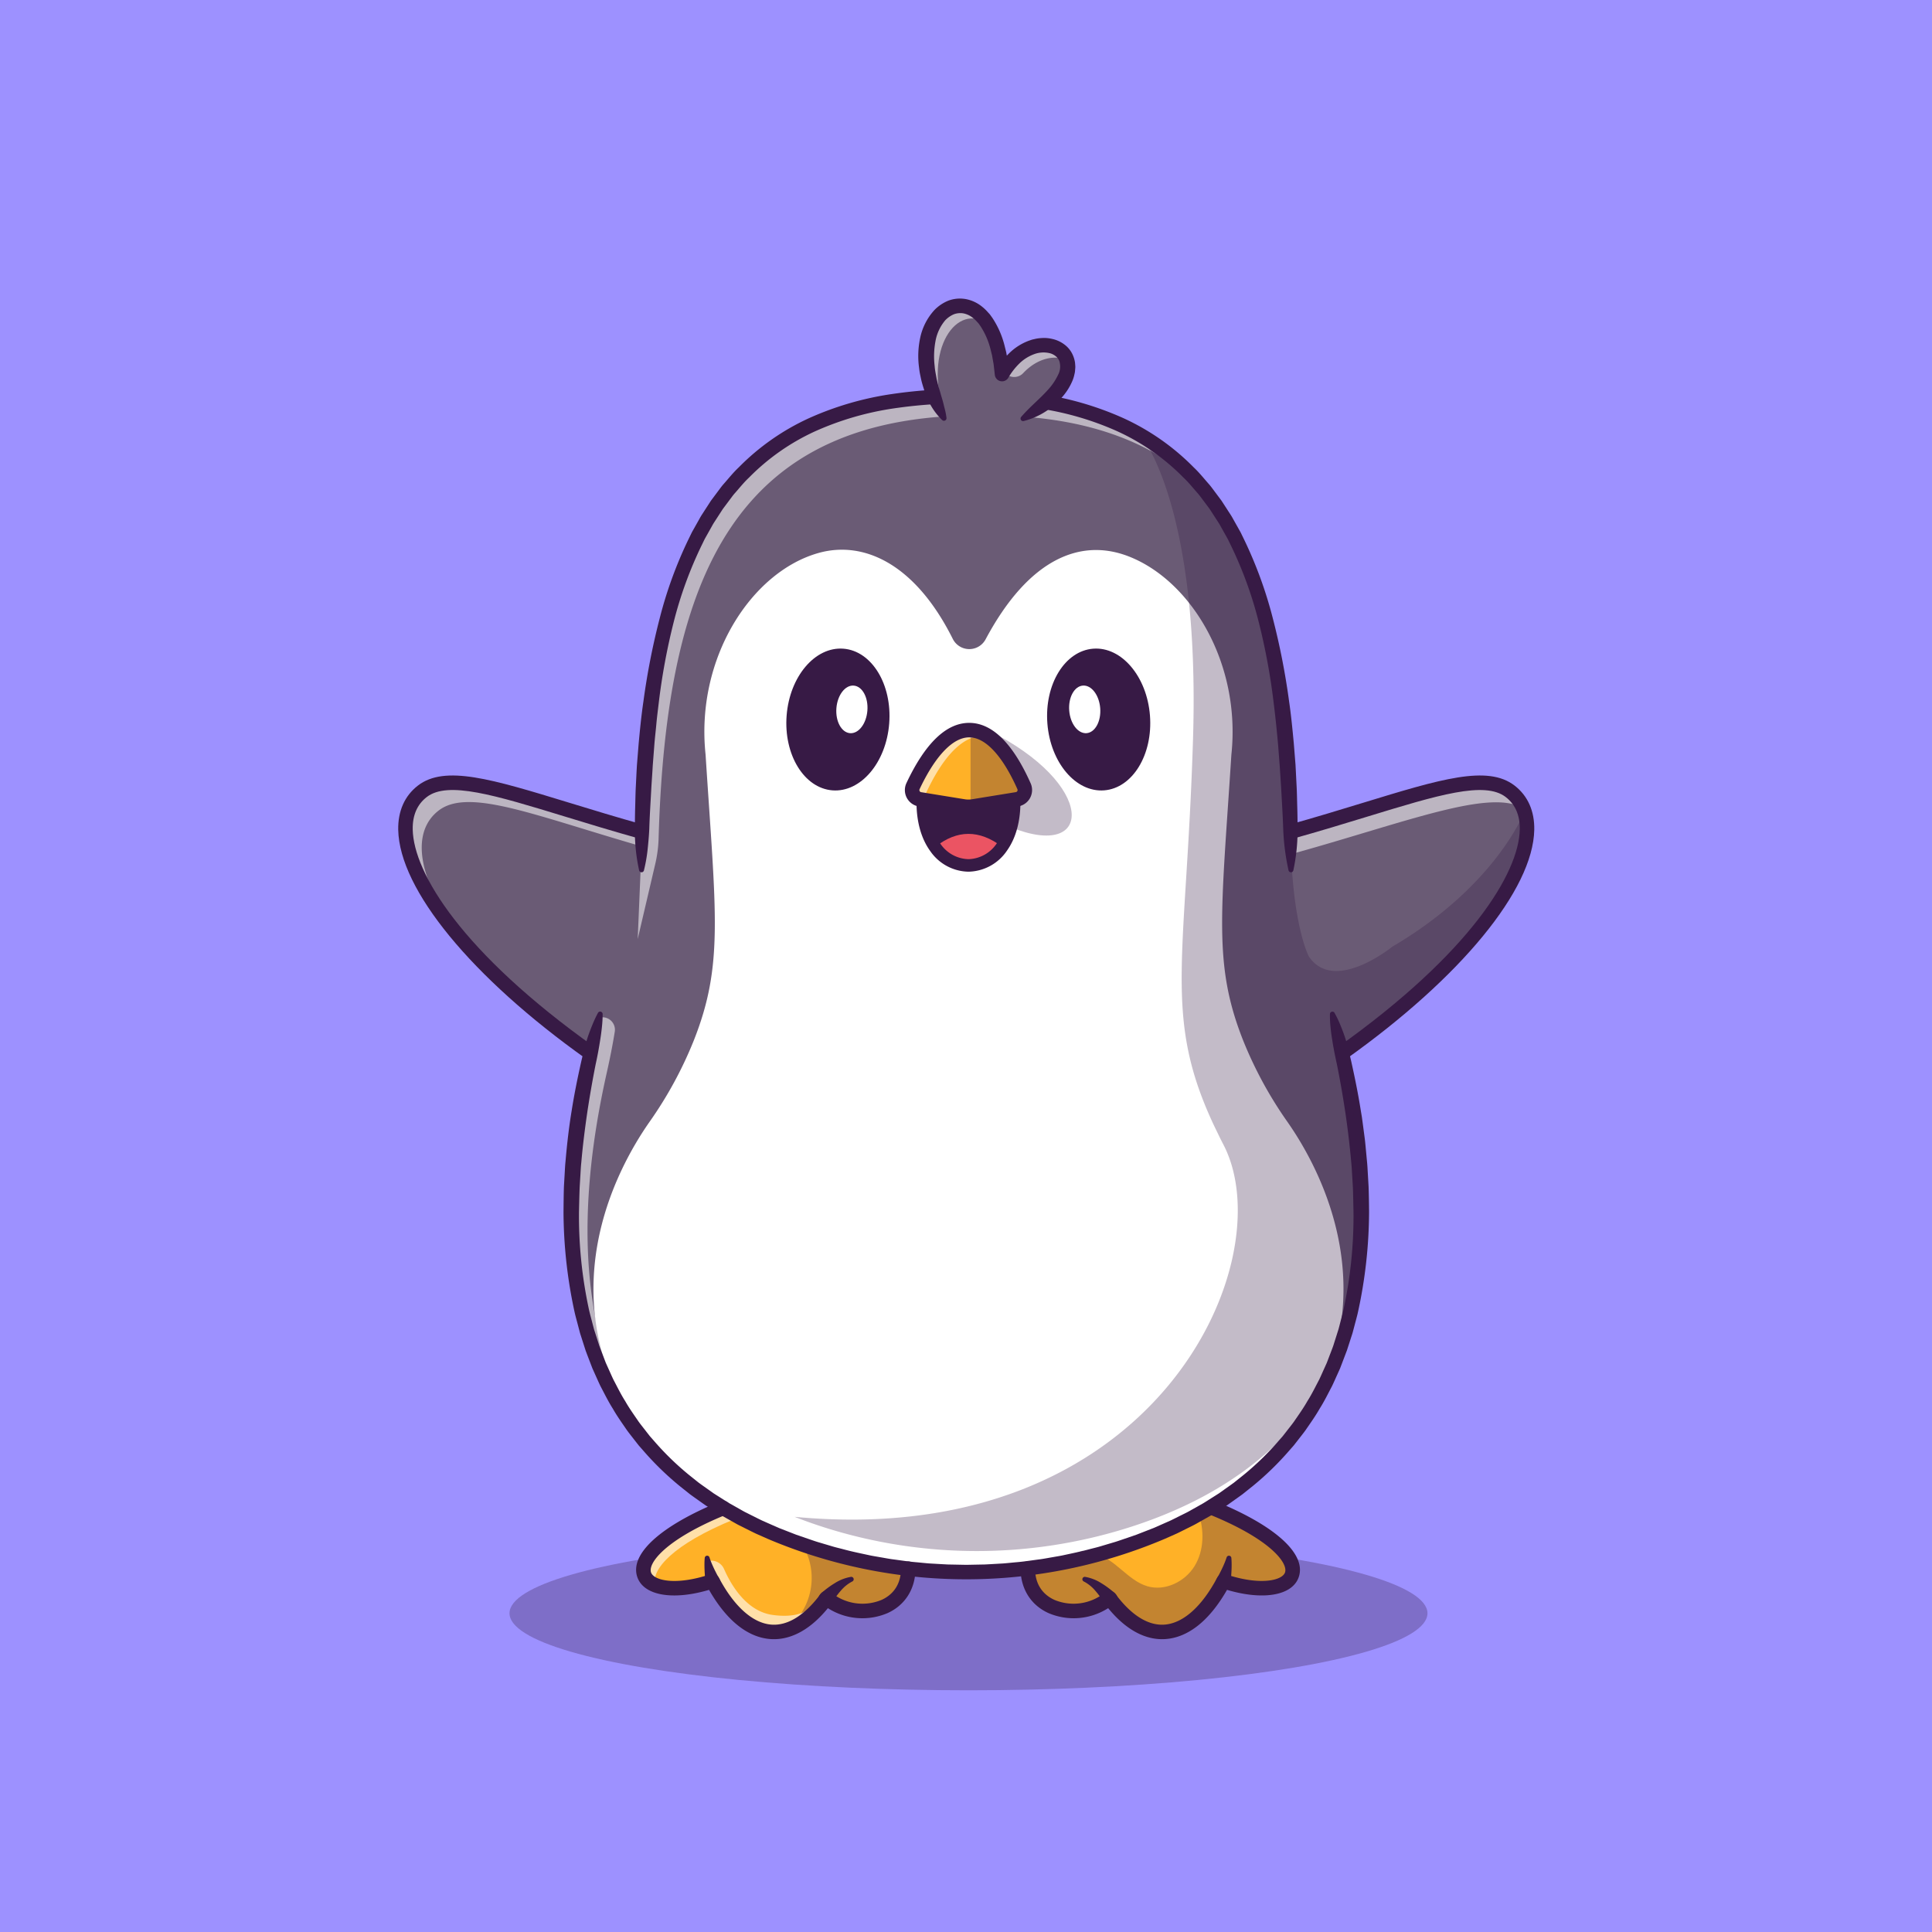 <svg xmlns="http://www.w3.org/2000/svg" width="579" height="579" viewBox="0 0 579 579">
  <g id="Grupo_203" data-name="Grupo 203" transform="translate(0.197 0.197)">
    <g id="Grupo_114" data-name="Grupo 114" transform="translate(-0.197 -0.197)">
      <g id="Grupo_113" data-name="Grupo 113">
        <rect id="Retângulo_8" data-name="Retângulo 8" width="579" height="579" fill="#9d91ff"/>
      </g>
    </g>
    <g id="Grupo_202" data-name="Grupo 202" transform="translate(119.143 89.282)">
      <g id="Grupo_116" data-name="Grupo 116" transform="translate(33.353 370.92)" opacity="0.3">
        <g id="Grupo_115" data-name="Grupo 115">
          <ellipse id="Elipse_9" data-name="Elipse 9" cx="137.552" cy="23.082" rx="137.552" ry="23.082" fill="#371a45"/>
        </g>
      </g>
      <g id="Grupo_201" data-name="Grupo 201">
        <g id="Grupo_118" data-name="Grupo 118" transform="translate(2.168 29.228)">
          <g id="Grupo_117" data-name="Grupo 117">
            <path id="Caminho_95" data-name="Caminho 95" d="M1174.283,944.678c-.072-.282-.152-.55-.246-.818a12.32,12.32,0,0,0-4.3-6.1c-9.406-7.265-30.614,2.294-65.816,12.127-.007,0-.015.007-.022.007-1.245-57.459-11.751-99.571-44.891-118.869a.01.01,0,0,0-.015,0l-.007-.007-.007-.007c-13.415-7.8-30.542-11.867-52.257-11.693-75.4-.593-95.432,49.847-97.176,130.576-35.209-9.833-56.432-19.4-65.838-12.134-14.182,10.955,1.165,43.443,50.4,78.45l1.332-5.687.022.022c-17.113,69.695-2.916,116.336,37.394,141.372A125.611,125.611,0,0,0,961,1164.63a150.745,150.745,0,0,0,91.46,0c62-19.775,86.742-71.265,64.775-157.081l.065-.036,2.041,8.7c36.352-25.839,54.232-50.31,55.4-65.758v-.014A17.859,17.859,0,0,0,1174.283,944.678Zm-70.375,5.752v-.065l.015.072Z" transform="translate(-838.661 -819.313)" fill="#6a5b75" stroke="#371a45" stroke-miterlimit="10" stroke-width="0"/>
          </g>
        </g>
        <g id="Grupo_120" data-name="Grupo 120" transform="translate(51.851 145.325)" opacity="0.55">
          <g id="Grupo_119" data-name="Grupo 119">
            <path id="Caminho_96" data-name="Caminho 96" d="M1463.375,1623.907c-8.98-6.939-33.415,2.8-65.838,12.134.08,2.337,1.189,4,1.24,6.394,34.08-9.515,58.694-19.411,68.535-13.413A12.3,12.3,0,0,0,1463.375,1623.907Zm-47.561,75.52-.065.036c.065.253.13.506.188.753a.219.219,0,0,0,.051-.036Zm-223.15,8.661c.9-4.03,1.715-8.075,2.366-12.149a3.736,3.736,0,0,0-3.871-4.313l-.232.015s-3.386,11.707-3.582,12.641c-11.556,53.024-4.189,92.06,19.631,117.805C1186.81,1796.074,1181.361,1758.268,1192.664,1708.088Z" transform="translate(-1181.98 -1621.557)" fill="#fff"/>
          </g>
        </g>
        <g id="Grupo_122" data-name="Grupo 122" transform="translate(2.166 29.228)" opacity="0.55">
          <g id="Grupo_121" data-name="Grupo 121">
            <path id="Caminho_97" data-name="Caminho 97" d="M1079.421,849.138c-14.862-15.788-36.591-24.3-67.821-24.052-74.227-.584-94.8,48.294-97.082,126.841a38.263,38.263,0,0,1-1,7.6l-5.262,22.506,1.172-27.785c-32.235-9.3-51.895-17.634-60.845-10.716-8.813,6.809-6.223,21.932,8.813,40.81-19.29-21.541-23.393-39.087-13.7-46.576,9.406-7.265,30.629,2.3,65.838,12.134,1.744-80.729,21.78-131.17,97.176-130.576C1041.556,819.044,1064.573,829.666,1079.421,849.138Z" transform="translate(-838.651 -819.314)" fill="#fff"/>
          </g>
        </g>
        <g id="Grupo_127" data-name="Grupo 127" transform="translate(267.415 160.28)" opacity="0.55">
          <g id="Grupo_124" data-name="Grupo 124">
            <g id="Grupo_123" data-name="Grupo 123">
              <path id="Caminho_98" data-name="Caminho 98" d="M2671.554,1724.9v.065l.014.007Z" transform="translate(-2671.554 -1724.9)" fill="#fff"/>
            </g>
          </g>
          <g id="Grupo_126" data-name="Grupo 126">
            <g id="Grupo_125" data-name="Grupo 125">
              <path id="Caminho_99" data-name="Caminho 99" d="M2671.554,1724.9v.065l.014.007Z" transform="translate(-2671.554 -1724.9)" fill="none" stroke="#371a45" stroke-miterlimit="10" stroke-width="0"/>
            </g>
          </g>
        </g>
        <g id="Grupo_129" data-name="Grupo 129" transform="translate(73.49 362.461)">
          <g id="Grupo_128" data-name="Grupo 128">
            <path id="Caminho_100" data-name="Caminho 100" d="M1410.882,3140.183c-.166,13.5-16.331,15.8-24.5,8.813a37.569,37.569,0,0,1-3.922,4.537,19.213,19.213,0,0,1-8.734,5.224c-7.851,1.91-15.521-3.538-21.519-14.84q-.543.184-1.064.347c-22.286,6.953-31.4-7.714,4.269-22.264l25.81,8.458Z" transform="translate(-1331.506 -3122)" fill="#ffb127"/>
          </g>
        </g>
        <g id="Grupo_131" data-name="Grupo 131" transform="translate(73.491 362.461)" opacity="0.6">
          <g id="Grupo_130" data-name="Grupo 130">
            <path id="Caminho_101" data-name="Caminho 101" d="M1410.891,3140.183c-.007.767.1.072-.007.767l-52.1-15.6c-18.545,7.569-24.985,15.159-23.762,19.732-7.453-3.082-4.045-13.1,20.4-23.082Z" transform="translate(-1331.517 -3122)" fill="#fff"/>
          </g>
        </g>
        <g id="Grupo_133" data-name="Grupo 133" transform="translate(115.71 370.92)" opacity="0.3">
          <g id="Grupo_132" data-name="Grupo 132">
            <path id="Caminho_102" data-name="Caminho 102" d="M1660.41,3190.175c-.166,13.5-16.331,15.8-24.5,8.813a37.543,37.543,0,0,1-3.922,4.537,19.221,19.221,0,0,1-8.734,5.224,19.326,19.326,0,0,0,4.855-26.671l2.641-1.628Z" transform="translate(-1623.254 -3180.45)" fill="#371a45"/>
          </g>
        </g>
        <g id="Grupo_135" data-name="Grupo 135" transform="translate(92.708 378.228)" opacity="0.6">
          <g id="Grupo_134" data-name="Grupo 134">
            <path id="Caminho_103" data-name="Caminho 103" d="M1497.147,3242.767c-.029.159-.391,1.758-1.107,3.951-10.673,10.369-22.033,5.875-30.253-9.616q-.543.185-1.063.347l-.42-6.345h0a4.178,4.178,0,0,1,4.941,2.357c2.048,4.668,6.654,12.655,14.523,13.756C1494.672,3248.736,1497.024,3243.078,1497.147,3242.767Z" transform="translate(-1464.304 -3230.951)" fill="#fff"/>
          </g>
        </g>
        <g id="Grupo_137" data-name="Grupo 137" transform="translate(188.668 362.461)">
          <g id="Grupo_136" data-name="Grupo 136">
            <path id="Caminho_104" data-name="Caminho 104" d="M2186.08,3143.917c-9.233,17.409-22.438,20.933-34.167,5.079-8.169,6.99-24.333,4.689-24.507-8.813l16.4-5.376,34.753-11.389,4.32-1.418C2219.111,3136.782,2209.14,3151.681,2186.08,3143.917Z" transform="translate(-2127.405 -3122)" fill="#ffb127"/>
          </g>
        </g>
        <g id="Grupo_139" data-name="Grupo 139" transform="translate(58.515 75.267)">
          <g id="Grupo_138" data-name="Grupo 138">
            <path id="Caminho_105" data-name="Caminho 105" d="M1438.635,1402.759c-55.947,64.282-167.184,42.489-196.436,0-28.154-41.28-7.344-79.586,2.619-93.833a119.434,119.434,0,0,0,13.292-24.45c8.979-22.7,6.592-37.828,3.516-85.642-3.053-28.769,13.618-54.673,33.762-60.39,13.437-3.821,28.979,3.01,40.339,25.759a5.536,5.536,0,0,0,9.826.08c13.046-24.421,28.646-30.34,42.807-24.862,18.806,7.272,33.747,32.04,30.846,59.413-3.075,47.814-5.463,62.944,3.509,85.642a119.8,119.8,0,0,0,13.3,24.45C1445.971,1323.173,1466.782,1361.479,1438.635,1402.759Z" transform="translate(-1228.027 -1137.445)" fill="#fff"/>
          </g>
        </g>
        <g id="Grupo_141" data-name="Grupo 141" transform="translate(188.668 362.461)" opacity="0.3">
          <g id="Grupo_140" data-name="Grupo 140">
            <path id="Caminho_106" data-name="Caminho 106" d="M2186.08,3143.917c-9.233,17.409-22.438,20.933-34.167,5.079-8.169,6.99-24.333,4.689-24.507-8.813l16.4-5.376c1.23.3,2.46.6,3.7.883,6.063,1.4,9.761,7.974,15.731,9.746,5.282,1.57,11.266-1.331,14.153-6.027s2.959-10.752,1.158-15.962c.007-.007.007-.022.014-.029l4.32-1.418C2219.111,3136.782,2209.14,3151.681,2186.08,3143.917Z" transform="translate(-2127.405 -3122)" fill="#371a45"/>
          </g>
        </g>
        <g id="Grupo_143" data-name="Grupo 143" transform="translate(176.693 129.333)" opacity="0.3">
          <g id="Grupo_142" data-name="Grupo 142">
            <path id="Caminho_107" data-name="Caminho 107" d="M2044.655,1511.05c32.561,15.992,32.078,39.4,6.753,29.032" transform="translate(-2044.655 -1511.05)" fill="#371a45"/>
          </g>
        </g>
        <g id="Grupo_145" data-name="Grupo 145" transform="translate(70.928 27.074)">
          <g id="Grupo_144" data-name="Grupo 144">
            <path id="Caminho_108" data-name="Caminho 108" d="M1416.208,808.806a142.34,142.34,0,0,0-24.746,1.446,89.237,89.237,0,0,0-23.554,6.834A66.575,66.575,0,0,0,1348,831.008c-1.49,1.391-2.76,2.993-4.106,4.523-.693.749-1.268,1.6-1.887,2.408l-1.835,2.452-1.667,2.576c-.545.866-1.145,1.7-1.62,2.607l-1.506,2.682c-.246.449-.513.887-.743,1.346l-.674,1.386a120.147,120.147,0,0,0-8.5,23.21,191.039,191.039,0,0,0-4.527,24.5c-.246,2.068-.515,4.132-.7,6.21s-.446,4.144-.6,6.226l-.481,6.241c-.111,2.086-.269,4.168-.4,6.253-.212,4.173-.5,8.345-.63,12.529-.088,2.091-.283,4.179-.5,6.272a46.235,46.235,0,0,1-1.106,6.283l0,.019a.743.743,0,0,1-1.442-.021,55.053,55.053,0,0,1-1.272-12.656c.005-2.11.028-4.221.091-6.332s.086-4.223.2-6.334.2-4.223.333-6.333l.507-6.327c.389-4.215.808-8.431,1.425-12.628a212,212,0,0,1,4.9-25,125.593,125.593,0,0,1,8.821-24.047l.705-1.448c.241-.48.52-.942.779-1.413l1.581-2.815c.5-.953,1.131-1.833,1.7-2.745l1.76-2.714,1.94-2.6c.655-.859,1.267-1.751,2-2.55,1.426-1.627,2.779-3.321,4.362-4.807a70.922,70.922,0,0,1,21.177-14.813,93.522,93.522,0,0,1,24.707-7.182,146.652,146.652,0,0,1,25.526-1.5,2.171,2.171,0,0,1-.093,4.34Z" transform="translate(-1313.805 -804.423)" fill="#371a45"/>
          </g>
        </g>
        <g id="Grupo_147" data-name="Grupo 147" transform="translate(0 142.93)">
          <g id="Grupo_146" data-name="Grupo 146">
            <path id="Caminho_109" data-name="Caminho 109" d="M880.047,1689.966c-34.409-24.461-56.006-50.772-56.362-68.667-.112-5.617,1.925-10.206,5.89-13.269,8.1-6.259,22.162-1.958,45.458,5.166,6.644,2.032,14.175,4.335,22.381,6.626L896.246,1624c-8.258-2.305-15.815-4.616-22.483-6.656-21.2-6.484-35.208-10.766-41.534-5.882-2.874,2.22-4.288,5.5-4.2,9.747.258,12.968,14.721,36.91,54.537,65.214Z" transform="translate(-823.681 -1605.005)" fill="#371a45"/>
          </g>
        </g>
        <g id="Grupo_149" data-name="Grupo 149" transform="translate(164.896 27.074)">
          <g id="Grupo_148" data-name="Grupo 148">
            <path id="Caminho_110" data-name="Caminho 110" d="M1965.258,804.466a146.648,146.648,0,0,1,25.525,1.5,93.521,93.521,0,0,1,24.706,7.182,70.929,70.929,0,0,1,21.178,14.813c1.583,1.486,2.936,3.18,4.362,4.807.733.8,1.345,1.691,2,2.55l1.939,2.6,1.76,2.714c.575.912,1.205,1.792,1.705,2.745l1.581,2.815c.258.471.537.933.779,1.413l.705,1.448a126.8,126.8,0,0,1,8.832,24.044,212.892,212.892,0,0,1,4.9,25c.617,4.2,1.016,8.415,1.413,12.63l.507,6.327.324,6.333c.117,2.111.137,4.223.2,6.334s.092,4.222.09,6.333a57.281,57.281,0,0,1-1.262,12.656.742.742,0,0,1-1.444.014l0-.012a69.484,69.484,0,0,1-1.6-12.555c-.142-4.184-.412-8.357-.634-12.529l-.41-6.252-.481-6.241c-.37-4.154-.785-8.3-1.308-12.434a190.392,190.392,0,0,0-4.523-24.5,119,119,0,0,0-8.485-23.213l-.674-1.386c-.231-.459-.5-.9-.743-1.346l-1.505-2.682c-.475-.911-1.075-1.741-1.62-2.607l-1.667-2.576-1.834-2.452c-.619-.811-1.195-1.659-1.887-2.408-1.346-1.529-2.616-3.132-4.106-4.523a66.576,66.576,0,0,0-19.907-13.922,89.235,89.235,0,0,0-23.553-6.834,142.345,142.345,0,0,0-24.746-1.446h-.02a2.171,2.171,0,1,1-.093-4.34Z" transform="translate(-1963.134 -804.423)" fill="#371a45"/>
          </g>
        </g>
        <g id="Grupo_151" data-name="Grupo 151" transform="translate(49.534 213.68)">
          <g id="Grupo_150" data-name="Grupo 150">
            <path id="Caminho_111" data-name="Caminho 111" d="M1397.036,2094.288a31.217,31.217,0,0,1,1.675,3.472c.5,1.174.948,2.366,1.361,3.566.818,2.4,1.347,4.882,1.938,7.343,1.1,4.942,2.118,9.911,2.906,14.924l.314,1.876.257,1.887.5,3.775c.178,1.257.3,2.522.413,3.788l.357,3.8c.139,1.263.185,2.536.265,3.806l.219,3.81c.091,2.544.125,5.093.148,7.639a142.745,142.745,0,0,1-3.417,30.407c-.3,1.246-.648,2.48-.97,3.72l-.493,1.858c-.166.619-.386,1.223-.576,1.836l-1.186,3.662-1.369,3.6-.689,1.8-.791,1.759c-.535,1.169-1.04,2.352-1.6,3.509-1.2,2.274-2.326,4.593-3.71,6.768-1.271,2.242-2.778,4.334-4.23,6.46-.753,1.044-1.571,2.041-2.354,3.063l-1.191,1.521-1.276,1.45a88.837,88.837,0,0,1-11.052,10.75l-3.013,2.406c-1.032.763-2.088,1.495-3.131,2.242l-1.571,1.113-1.624,1.031c-1.086.682-2.161,1.383-3.256,2.048l-3.347,1.887c-.561.308-1.109.642-1.681.929l-1.716.859c-1.147.567-2.283,1.156-3.438,1.7l-3.5,1.552a152.1,152.1,0,0,1-119.08,0l-3.505-1.552c-1.155-.548-2.292-1.137-3.438-1.7l-1.716-.859c-.572-.287-1.12-.621-1.681-.929l-3.347-1.887c-1.1-.665-2.17-1.366-3.256-2.048l-1.624-1.031-1.571-1.113c-1.043-.748-2.1-1.479-3.131-2.242l-3.013-2.406a88.848,88.848,0,0,1-11.052-10.75l-1.275-1.45-1.191-1.521c-.783-1.022-1.6-2.019-2.354-3.062-1.453-2.126-2.959-4.219-4.23-6.46-1.384-2.175-2.506-4.493-3.71-6.768-.56-1.157-1.065-2.34-1.6-3.509l-.791-1.759-.69-1.8c-.455-1.2-.929-2.4-1.366-3.6l-1.175-3.665c-.188-.613-.407-1.218-.571-1.837l-.488-1.86c-.322-1.24-.672-2.474-.971-3.719a143.006,143.006,0,0,1-3.411-30.4c.028-2.546.039-5.095.126-7.639l.219-3.81c.079-1.27.125-2.542.264-3.805.437-5.065,1.007-10.117,1.835-15.124.79-5.013,1.805-9.982,2.916-14.923.577-2.464,1.169-4.928,1.977-7.333.414-1.2.869-2.389,1.356-3.566a35.152,35.152,0,0,1,1.634-3.482.746.746,0,0,1,1.4.353v.02a35.6,35.6,0,0,1-.214,3.825c-.129,1.258-.29,2.5-.492,3.74-.381,2.477-.824,4.931-1.366,7.365q-1.459,7.335-2.563,14.718c-.712,4.923-1.332,9.854-1.76,14.8-.14,1.235-.187,2.474-.266,3.711l-.223,3.714c-.1,2.476-.152,4.953-.207,7.43a132.952,132.952,0,0,0,3.031,29.422c.28,1.2.609,2.385.911,3.578l.467,1.786c.157.6.367,1.173.548,1.761l1.125,3.512c.419,1.155.874,2.3,1.308,3.444l.658,1.72.756,1.678c.51,1.115.992,2.245,1.525,3.349,1.15,2.165,2.215,4.377,3.535,6.444,1.208,2.135,2.644,4.122,4.023,6.146.717.992,1.5,1.939,2.24,2.911l1.131,1.447,1.214,1.379a84.537,84.537,0,0,0,10.528,10.24l2.877,2.3c.988.729,2,1.428,3,2.145l1.5,1.066,1.559.987c1.042.654,2.071,1.327,3.123,1.966l3.219,1.813c.54.3,1.065.618,1.617.894l1.654.827c1.106.546,2.2,1.115,3.314,1.644l3.387,1.5,1.7.745,1.728.673,3.455,1.347,3.51,1.207c1.173.395,2.335.822,3.529,1.154l3.56,1.059c1.182.368,2.394.63,3.59.951,2.389.652,4.816,1.149,7.237,1.667,1.206.282,2.433.462,3.651.683,1.221.2,2.436.448,3.662.618,2.456.313,4.9.716,7.371.909,1.233.114,2.464.248,3.7.346l3.708.213,1.855.1,1.856.035,3.714.072,3.714-.072,1.857-.035,1.854-.1,3.708-.213c1.234-.1,2.465-.232,3.7-.346,2.47-.193,4.916-.6,7.372-.909,1.226-.171,2.441-.415,3.662-.618,1.218-.221,2.444-.4,3.65-.683,2.421-.518,4.848-1.015,7.237-1.667,1.2-.321,2.407-.583,3.59-.951l3.56-1.059c1.193-.332,2.355-.759,3.529-1.154l3.511-1.207,3.455-1.347,1.728-.673,1.7-.745,3.387-1.5c1.114-.529,2.208-1.1,3.314-1.644l1.654-.827c.552-.276,1.077-.6,1.616-.894l3.219-1.813c1.052-.638,2.081-1.312,3.123-1.966l1.559-.987,1.5-1.066c1-.716,2.009-1.416,3-2.145l2.876-2.3a84.5,84.5,0,0,0,10.528-10.24l1.214-1.379,1.131-1.447c.744-.972,1.523-1.919,2.24-2.911,1.379-2.024,2.815-4.01,4.023-6.146,1.32-2.067,2.385-4.279,3.535-6.444.533-1.1,1.014-2.233,1.525-3.349l.756-1.678.658-1.72c.433-1.149.891-2.289,1.3-3.445l1.114-3.515c.179-.588.388-1.167.542-1.762l.462-1.787c.3-1.193.631-2.379.911-3.577a133.16,133.16,0,0,0,3.025-29.417c-.061-2.476-.091-4.954-.186-7.43l-.223-3.714c-.08-1.237-.127-2.477-.266-3.711q-.657-7.418-1.749-14.8t-2.574-14.716c-.528-2.437-1.034-4.877-1.4-7.355-.2-1.235-.376-2.479-.488-3.741a31.6,31.6,0,0,1-.174-3.835v-.019a.749.749,0,0,1,1.4-.354Z" transform="translate(-1165.967 -2093.903)" fill="#371a45"/>
          </g>
        </g>
        <g id="Grupo_153" data-name="Grupo 153" transform="translate(266.732 142.93)">
          <g id="Grupo_152" data-name="Grupo 152">
            <path id="Caminho_112" data-name="Caminho 112" d="M2684.2,1689.966l-2.516-3.539c39.816-28.3,54.279-52.247,54.537-65.214.085-4.248-1.329-7.527-4.2-9.747-6.325-4.887-20.333-.6-41.535,5.882-6.667,2.039-14.225,4.35-22.482,6.656l-1.167-4.182c8.206-2.291,15.735-4.593,22.379-6.625,23.3-7.125,37.358-11.425,45.459-5.166,3.965,3.063,6,7.652,5.89,13.269C2740.208,1639.193,2718.611,1665.5,2684.2,1689.966Z" transform="translate(-2666.836 -1605.004)" fill="#371a45"/>
          </g>
        </g>
        <g id="Grupo_158" data-name="Grupo 158" transform="translate(114.753 103.73)">
          <g id="Grupo_155" data-name="Grupo 155" transform="translate(0 0)">
            <g id="Grupo_154" data-name="Grupo 154">
              <ellipse id="Elipse_10" data-name="Elipse 10" cx="21.292" cy="15.417" rx="21.292" ry="15.417" transform="translate(0 42.457) rotate(-85.553)" fill="#371a45"/>
            </g>
          </g>
          <g id="Grupo_157" data-name="Grupo 157" transform="translate(16.009 11.896)">
            <g id="Grupo_156" data-name="Grupo 156" transform="translate(0 0)">
              <ellipse id="Elipse_11" data-name="Elipse 11" cx="7.15" cy="4.658" rx="7.15" ry="4.658" transform="matrix(0.078, -0.997, 0.997, 0.078, 0, 14.257)" fill="#fff"/>
            </g>
          </g>
        </g>
        <g id="Grupo_163" data-name="Grupo 163" transform="translate(192.899 103.73)">
          <g id="Grupo_160" data-name="Grupo 160" transform="translate(0 0)">
            <g id="Grupo_159" data-name="Grupo 159">
              <ellipse id="Elipse_12" data-name="Elipse 12" cx="15.417" cy="21.292" rx="15.417" ry="21.292" transform="translate(0 2.391) rotate(-4.447)" fill="#371a45"/>
            </g>
          </g>
          <g id="Grupo_162" data-name="Grupo 162" transform="translate(7.637 11.896)">
            <g id="Grupo_161" data-name="Grupo 161" transform="translate(0 0)">
              <ellipse id="Elipse_13" data-name="Elipse 13" cx="4.658" cy="7.15" rx="4.658" ry="7.15" transform="matrix(0.997, -0.078, 0.078, 0.997, 0, 0.722)" fill="#fff"/>
            </g>
          </g>
        </g>
        <g id="Grupo_178" data-name="Grupo 178" transform="translate(151.841 127.157)">
          <g id="Grupo_165" data-name="Grupo 165" transform="translate(5.363 23.807)">
            <g id="Grupo_164" data-name="Grupo 164">
              <path id="Caminho_113" data-name="Caminho 113" d="M1937.37,1660.522c0,5.744-1.42,10.18-3.623,13.309-5.187,7.4-14.717,7.477-20,.213-2.278-3.135-3.767-7.646-3.767-13.521" transform="translate(-1909.983 -1660.522)" fill="#371a45"/>
            </g>
          </g>
          <g id="Grupo_167" data-name="Grupo 167" transform="translate(2.173 2.167)">
            <g id="Grupo_166" data-name="Grupo 166">
              <path id="Caminho_114" data-name="Caminho 114" d="M1919.367,1531.722l-13.191,2.142a6.3,6.3,0,0,1-.731.087,8.455,8.455,0,0,1-2.048-.087l-13.111-2.127a2.81,2.81,0,0,1-2.084-3.965c5.4-11.461,11.367-17.033,17.243-16.772,5.622.26,11.157,5.875,16.027,16.816A2.8,2.8,0,0,1,1919.367,1531.722Z" transform="translate(-1887.935 -1510.99)" fill="#ffb127"/>
            </g>
          </g>
          <g id="Grupo_169" data-name="Grupo 169" transform="translate(2.806 2.145)" opacity="0.6">
            <g id="Grupo_168" data-name="Grupo 168">
              <path id="Caminho_115" data-name="Caminho 115" d="M1915.565,1513.008a9.17,9.17,0,0,0-2.308-.412c-5.875-.261-11.845,5.311-17.243,16.773a2.82,2.82,0,0,0,.022,2.438l-1.375-.224a2.81,2.81,0,0,1-2.084-3.965c5.4-11.461,11.367-17.033,17.243-16.773A10.667,10.667,0,0,1,1915.565,1513.008Z" transform="translate(-1892.31 -1510.836)" fill="#fff"/>
            </g>
          </g>
          <g id="Grupo_171" data-name="Grupo 171" transform="translate(9.124 33.267)">
            <g id="Grupo_170" data-name="Grupo 170">
              <path id="Caminho_116" data-name="Caminho 116" d="M1955.972,1729.745c-5.187,7.4-14.716,7.477-20,.213-.006-.1-.006-.156-.006-.156Q1945.757,1722.02,1955.972,1729.745Z" transform="translate(-1935.968 -1725.896)" fill="#eb5463"/>
            </g>
          </g>
          <g id="Grupo_173" data-name="Grupo 173">
            <g id="Grupo_172" data-name="Grupo 172">
              <path id="Caminho_117" data-name="Caminho 117" d="M1891.946,1523.339a10.848,10.848,0,0,1-1.736-.14l-13.114-2.13a4.974,4.974,0,0,1-3.7-7.028c5.635-11.962,11.958-18.026,18.793-18.026h.125c6.825.073,12.981,6.166,18.3,18.108a4.973,4.973,0,0,1-3.741,6.931l-13.193,2.143A10.872,10.872,0,0,1,1891.946,1523.339Zm.256-22.982c-4.873,0-10.152,5.512-14.874,15.535a.624.624,0,0,0,.013.565.615.615,0,0,0,.452.327l13.113,2.13a6.46,6.46,0,0,0,2.08,0l13.192-2.143h0a.614.614,0,0,0,.447-.32.624.624,0,0,0,.022-.561c-4.435-9.965-9.541-15.48-14.377-15.532Z" transform="translate(-1872.921 -1496.015)" fill="#371a45"/>
            </g>
          </g>
          <g id="Grupo_175" data-name="Grupo 175" transform="translate(3.486 21.93)">
            <g id="Grupo_174" data-name="Grupo 174">
              <path id="Caminho_118" data-name="Caminho 118" d="M1912.58,1670.221a14.188,14.188,0,0,1-11.443-6.167c-2.7-3.715-4.125-8.772-4.125-14.625a1.877,1.877,0,1,1,3.753,0c0,5.055,1.179,9.349,3.409,12.418a10.486,10.486,0,0,0,8.407,4.62h.08a10.54,10.54,0,0,0,8.455-4.807c2.148-3.051,3.283-7.28,3.283-12.231a1.877,1.877,0,1,1,3.754,0c0,5.73-1.371,10.706-3.965,14.389a14.239,14.239,0,0,1-11.494,6.4Z" transform="translate(-1897.012 -1647.551)" fill="#371a45"/>
            </g>
          </g>
          <g id="Grupo_177" data-name="Grupo 177" transform="translate(19.683 2.176)" opacity="0.3">
            <g id="Grupo_176" data-name="Grupo 176">
              <path id="Caminho_119" data-name="Caminho 119" d="M2022.854,1531.773l-13.191,2.142a6.325,6.325,0,0,1-.731.087V1511.05c5.622.26,11.157,5.875,16.027,16.816A2.8,2.8,0,0,1,2022.854,1531.773Z" transform="translate(-2008.932 -1511.05)" fill="#371a45"/>
            </g>
          </g>
        </g>
        <g id="Grupo_180" data-name="Grupo 180" transform="translate(71.294 360.292)">
          <g id="Grupo_179" data-name="Grupo 179">
            <path id="Caminho_120" data-name="Caminho 120" d="M1357.647,3148.484c-.374,0-.735-.015-1.083-.04-6.824-.51-13.151-5.6-18.373-14.744-10.729,3.188-19.419,1.76-21.435-3.661-2.573-6.919,6.721-15.468,24.864-22.869a2.17,2.17,0,1,1,1.639,4.019c-18.269,7.454-23.456,14.589-22.434,17.336.9,2.412,7.554,3.933,17.717.511a2.172,2.172,0,0,1,2.61,1.04c4.582,8.638,10.17,13.624,15.736,14.04,4.929.374,10.03-2.824,14.769-9.231a2.171,2.171,0,0,1,3.156-.359,14.863,14.863,0,0,0,15.1,2.176c2.617-1.186,5.752-3.774,5.822-9.366a2.171,2.171,0,0,1,2.17-2.144h.028a2.171,2.171,0,0,1,2.144,2.2c-.076,6.055-3.127,10.89-8.372,13.267a19.2,19.2,0,0,1-17.894-1.474C1367.681,3146.677,1361.844,3148.484,1357.647,3148.484Z" transform="translate(-1316.334 -3107.008)" fill="#371a45"/>
          </g>
        </g>
        <g id="Grupo_182" data-name="Grupo 182" transform="translate(91.772 376.746)">
          <g id="Grupo_181" data-name="Grupo 181">
            <path id="Caminho_121" data-name="Caminho 121" d="M1459.367,3221.287c.164.506.381,1.086.605,1.623s.47,1.086.724,1.622c.508,1.071,1.057,2.122,1.636,3.156a2.217,2.217,0,1,1-4.136,1.345l0-.041c-.143-1.256-.25-2.517-.308-3.78-.029-.632-.046-1.263-.043-1.9s.02-1.249.083-1.94a.73.73,0,0,1,1.421-.16Z" transform="translate(-1457.839 -3220.709)" fill="#371a45"/>
          </g>
        </g>
        <g id="Grupo_184" data-name="Grupo 184" transform="translate(125.923 383.082)">
          <g id="Grupo_183" data-name="Grupo 183">
            <path id="Caminho_122" data-name="Caminho 122" d="M1694.571,3269.511a23.624,23.624,0,0,1,2.026-1.679,25.3,25.3,0,0,1,2.13-1.439,13.232,13.232,0,0,1,4.85-1.893.728.728,0,0,1,.418,1.376l-.047.022a11.264,11.264,0,0,0-3.4,2.743,22.094,22.094,0,0,0-1.4,1.755,19.5,19.5,0,0,0-1.192,1.832,2.2,2.2,0,1,1-3.447-2.66Z" transform="translate(-1693.825 -3264.492)" fill="#371a45"/>
          </g>
        </g>
        <g id="Grupo_186" data-name="Grupo 186" transform="translate(186.499 360.292)">
          <g id="Grupo_185" data-name="Grupo 185">
            <path id="Caminho_123" data-name="Caminho 123" d="M2154.848,3148.486c-4.2,0-10.033-1.806-16.167-9.3a19.2,19.2,0,0,1-17.894,1.474c-5.244-2.376-8.3-7.212-8.372-13.267a2.171,2.171,0,1,1,4.341-.054c.07,5.592,3.205,8.18,5.823,9.366a14.86,14.86,0,0,0,15.1-2.177,2.171,2.171,0,0,1,3.156.359c4.739,6.406,9.84,9.606,14.768,9.23,5.566-.416,11.155-5.4,15.737-14.04a2.172,2.172,0,0,1,2.61-1.04c10.164,3.421,16.819,1.9,17.717-.511,1.022-2.747-4.166-9.883-22.434-17.336a2.17,2.17,0,0,1,1.639-4.019c18.142,7.4,27.437,15.95,24.864,22.869-2.016,5.421-10.706,6.85-21.435,3.661-5.222,9.146-11.55,14.234-18.374,14.744C2155.583,3148.471,2155.222,3148.486,2154.848,3148.486Z" transform="translate(-2112.416 -3107.01)" fill="#371a45"/>
          </g>
        </g>
        <g id="Grupo_188" data-name="Grupo 188" transform="translate(244.992 376.746)">
          <g id="Grupo_187" data-name="Grupo 187">
            <path id="Caminho_124" data-name="Caminho 124" d="M2521.3,3221.372c.062.691.079,1.3.083,1.94s-.014,1.266-.043,1.9c-.058,1.263-.165,2.524-.308,3.78l0,.029a2.217,2.217,0,0,1-4.406-.5,2.26,2.26,0,0,1,.268-.832c.579-1.034,1.128-2.085,1.636-3.156.253-.535.5-1.076.723-1.622s.441-1.117.605-1.622l.024-.074a.73.73,0,0,1,1.421.16Z" transform="translate(-2516.607 -3220.707)" fill="#371a45"/>
          </g>
        </g>
        <g id="Grupo_190" data-name="Grupo 190" transform="translate(205.033 383.082)">
          <g id="Grupo_189" data-name="Grupo 189">
            <path id="Caminho_125" data-name="Caminho 125" d="M2246.935,3272.229a19.4,19.4,0,0,0-1.192-1.832,22.1,22.1,0,0,0-1.4-1.755,11.259,11.259,0,0,0-3.4-2.743l-.046-.022a.728.728,0,0,1,.417-1.376,13.226,13.226,0,0,1,4.85,1.893,25.225,25.225,0,0,1,2.131,1.439,23.663,23.663,0,0,1,2.025,1.678l.053.05a2.2,2.2,0,1,1-3.02,3.208A2.267,2.267,0,0,1,2246.935,3272.229Z" transform="translate(-2240.485 -3264.494)" fill="#371a45"/>
          </g>
        </g>
        <g id="Grupo_192" data-name="Grupo 192" transform="translate(158.21 2.157)">
          <g id="Grupo_191" data-name="Grupo 191">
            <path id="Caminho_126" data-name="Caminho 126" d="M1922.393,666.171c-18.089-33.526,14.325-49.467,17.288-13.422,10.839-18.9,34.809-3.54,6.108,13.422" transform="translate(-1916.934 -632.246)" fill="#6a5b75" stroke="#371a45" stroke-miterlimit="10" stroke-width="0"/>
          </g>
        </g>
        <g id="Grupo_194" data-name="Grupo 194" transform="translate(158.211 2.155)" opacity="0.55">
          <g id="Grupo_193" data-name="Grupo 193">
            <path id="Caminho_127" data-name="Caminho 127" d="M1935.439,637.7c-8.994-6.628-19.672,7.175-12.858,27.5l-.181.962C1907.712,638.928,1926.329,623.3,1935.439,637.7Z" transform="translate(-1916.943 -632.233)" fill="#fff"/>
          </g>
        </g>
        <g id="Grupo_196" data-name="Grupo 196" transform="translate(181.035 14.603)" opacity="0.55">
          <g id="Grupo_195" data-name="Grupo 195">
            <path id="Caminho_128" data-name="Caminho 128" d="M2094,722.085c-3.445-1.577-8.71-.734-13.068,3.89a3.69,3.69,0,0,1-6.265-1.56l-.015-.063C2081.16,716.668,2092.339,716.622,2094,722.085Z" transform="translate(-2074.655 -718.25)" fill="#fff"/>
          </g>
        </g>
        <g id="Grupo_198" data-name="Grupo 198" transform="translate(155.859)">
          <g id="Grupo_197" data-name="Grupo 197">
            <path id="Caminho_129" data-name="Caminho 129" d="M1907.863,653.766a19.851,19.851,0,0,1-4.728-7.183,41.163,41.163,0,0,1-1.368-4.129c-.191-.7-.328-1.427-.481-2.144a20.461,20.461,0,0,1-.351-2.182,26.019,26.019,0,0,1,.318-8.975,17.69,17.69,0,0,1,4.272-8.371,12.279,12.279,0,0,1,4.211-2.829,9.94,9.94,0,0,1,5.236-.45,10.924,10.924,0,0,1,4.641,2.111,13.067,13.067,0,0,1,1.789,1.651c.266.3.546.587.8.893l.68.951a26.8,26.8,0,0,1,3.63,8.188l.53,2.122.379,2.133c.143.711.225,1.423.3,2.135l.238,2.135-4.046-.9a24.3,24.3,0,0,1,4.074-5.249,16.746,16.746,0,0,1,5.8-3.686l.839-.289c.281-.093.58-.144.869-.216a10.993,10.993,0,0,1,1.785-.284,13.963,13.963,0,0,1,1.838-.031,11.838,11.838,0,0,1,1.859.3,9.376,9.376,0,0,1,3.527,1.656,7.823,7.823,0,0,1,2.529,3.209,8.8,8.8,0,0,1,.595,1.973c.063.334.068.666.1,1a4.838,4.838,0,0,1,0,.989l-.083.971c-.042.318-.126.615-.191.924a9.8,9.8,0,0,1-.551,1.757,17.921,17.921,0,0,1-3.792,5.667,22.148,22.148,0,0,1-10.846,6.431.761.761,0,0,1-.744-1.238l.007-.008c2.739-3.154,5.752-5.528,8.188-8.3a17.877,17.877,0,0,0,2.878-4.316,5.3,5.3,0,0,0,.359-4.114,3.42,3.42,0,0,0-1.128-1.5,4.533,4.533,0,0,0-1.888-.893,8.005,8.005,0,0,0-4.665.382,12.424,12.424,0,0,0-4.3,2.755,19.982,19.982,0,0,0-3.3,4.261,2.181,2.181,0,0,1-4.042-.859l-.005-.043-.221-1.968c-.067-.658-.142-1.314-.273-1.953l-.342-1.934-.472-1.884a22.573,22.573,0,0,0-3-6.844l-.516-.732c-.186-.226-.39-.427-.582-.644a8.75,8.75,0,0,0-1.235-1.149,6.419,6.419,0,0,0-2.793-1.287,5.545,5.545,0,0,0-2.88.29,7.9,7.9,0,0,0-2.552,1.795,13.313,13.313,0,0,0-2.917,6.27,24.825,24.825,0,0,0-.242,7.453c.079,1.271.383,2.531.59,3.8.308,1.261.586,2.53,1.007,3.777.337,1.268.757,2.522,1.079,3.833.142.663.335,1.314.494,1.984a18.148,18.148,0,0,1,.369,2.091l.006.064a.759.759,0,0,1-1.28.623Z" transform="translate(-1900.691 -617.341)" fill="#371a45"/>
          </g>
        </g>
        <g id="Grupo_200" data-name="Grupo 200" transform="translate(118.807 40.938)" opacity="0.3">
          <g id="Grupo_199" data-name="Grupo 199">
            <path id="Caminho_130" data-name="Caminho 130" d="M1770.268,1106.985c-15.311-32.734-8.271-49.326-6.223-115.743,2.142-69.268-15.188-90.4-15.694-91.011a.01.01,0,0,1,.014,0c33.14,19.3,43.646,61.41,44.891,118.869.007,0,.014-.007.022-.007.246,27.822,5.5,37.394,5.5,37.394,7.6,11.216,24.963-2.945,24.963-2.945,29.167-17.142,38.451-37.575,39.652-40.477.1-.232.145-.355.145-.355s.036.4.1,1.172c.094,1.136.246,3.075.449,5.76v.014a33.172,33.172,0,0,1-2.735,10.34c-6.064,14.312-22.062,32.981-48.769,52.6q-1.91,1.4-3.893,2.815l-2.041-8.7-.065.036c11.23,43.878,10.253,78.783-1.671,105.063-11.983,21.729-32.243,36.9-59.948,45.73a150.743,150.743,0,0,1-91.46,0q-4.558-1.454-8.849-3.148c107.979,10.188,146.6-76.532,128.536-111.474-.369-.716-.731-1.426-1.078-2.12" transform="translate(-1644.655 -900.228)" fill="#371a45"/>
          </g>
        </g>
      </g>
    </g>
  </g>
</svg>
